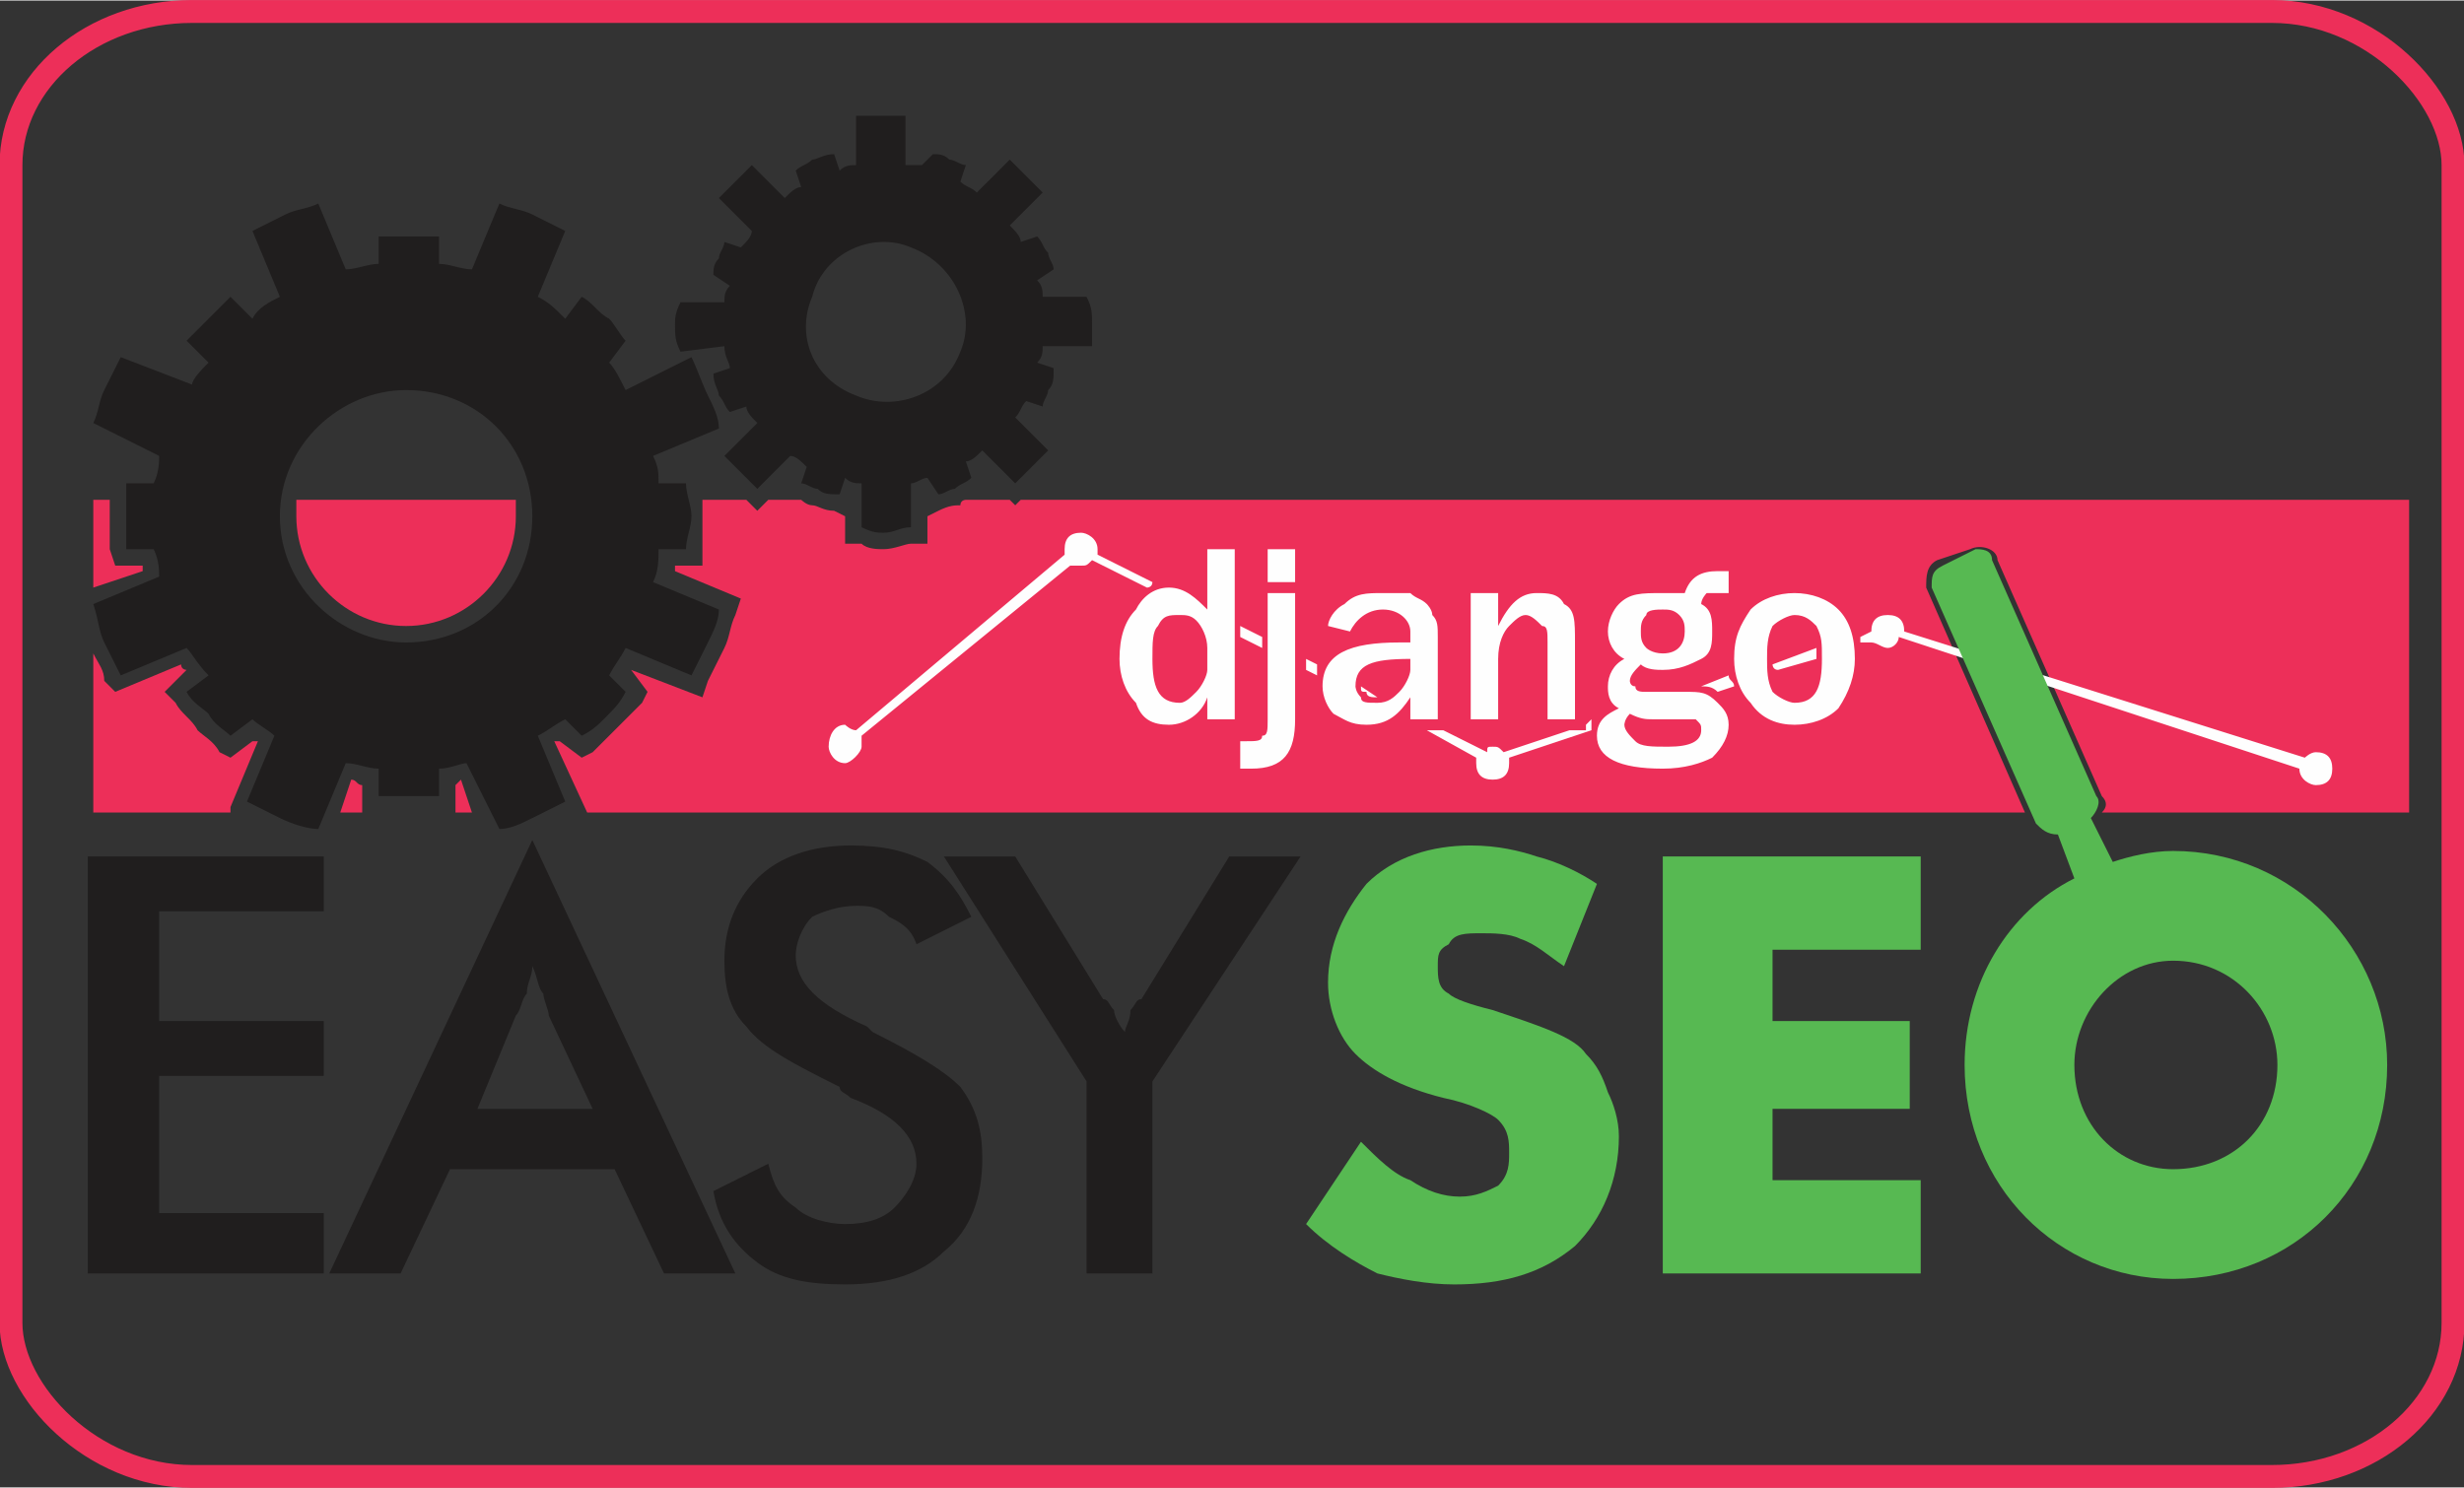 <?xml version="1.0" encoding="UTF-8"?>
<!DOCTYPE svg PUBLIC "-//W3C//DTD SVG 1.1//EN" "http://www.w3.org/Graphics/SVG/1.1/DTD/svg11.dtd">
<!-- Creator: CorelDRAW X7 -->
<svg xmlns="http://www.w3.org/2000/svg" xml:space="preserve" width="8.204mm" height="4.955mm" version="1.1" style="shape-rendering:geometricPrecision; text-rendering:geometricPrecision; image-rendering:optimizeQuality; fill-rule:evenodd; clip-rule:evenodd"
viewBox="0 0 449 271"
 xmlns:xlink="http://www.w3.org/1999/xlink">
 <rect x="0" y="0" width="449" height="271" fill="#333333" stroke="none"/>
 <defs>
  <style type="text/css">
   <![CDATA[
    .str0 {stroke:#ED2F59;stroke-width:4.171}
    .fil2 {fill:none}
    .fil3 {fill:#FEFEFE}
    .fil0 {fill:#ED2F59}
    .fil6 {fill:#57B952}
    .fil1 {fill:#201E1E}
    .fil5 {fill:#57B952;fill-rule:nonzero}
    .fil4 {fill:#201E1E;fill-rule:nonzero}
   ]]>
  </style>
 </defs>
 <g id="Layer_x0020_1">
  <g id="_410737352">
   <g>
    <path class="fil0" d="M439 91l-253 0 -1 1 -1 -1 -8 0c0,0 -1,0 -1,1 -1,0 -2,0 -4,1l-2 1 0 -1 0 6 -3 0c-1,0 -3,1 -5,1 -1,0 -3,0 -4,-1l-3 0 0 -5 0 0 -2 -1c-2,0 -3,-1 -4,-1 -1,0 -2,-1 -2,-1l-6 0 -2 2 -2 -2 0 0 -8 0c0,1 0,2 0,3 0,2 0,4 0,6l0 3 -5 0c0,0 0,1 0,1l12 5 -1 3c-1,2 -1,4 -2,6 -1,2 -2,4 -3,6l-1 3 -13 -5c0,0 0,0 0,0l3 4 -1 2c-2,2 -3,3 -5,5 -1,1 -2,2 -4,4l-2 1 -4 -3c0,0 0,0 -1,0l6 13 0 0 262 0 -18 -41c0,-2 0,-4 2,-5l6 -2c2,-1 5,0 5,2l19 43c1,1 1,2 0,3l56 0 0 -57zm-345 0l-40 0c0,1 0,2 0,3 0,11 9,20 20,20 11,0 20,-9 20,-20 0,-1 0,-2 0,-3zm-74 0l-3 0 0 16 9 -3c0,-1 0,-1 0,-1l-5 0 -1 -3c0,-2 0,-4 0,-6 0,-1 0,-2 0,-3zm-3 28l0 29 25 0 0 -1 5 -12c0,0 -1,0 -1,0l-4 3 -2 -1c-1,-2 -3,-3 -4,-4 -1,-2 -3,-3 -4,-5l-2 -2 4 -4c0,0 -1,0 -1,-1l-12 5 -2 -2c0,-2 -1,-3 -2,-5zm45 29l4 0 0 -5c-1,0 -1,-1 -2,-1l-2 6zm21 0l3 0 -2 -6c-1,1 -1,1 -1,1l0 5z"/>
    <g>
     <path class="fil1" d="M111 66l3 -4c-1,-1 -2,-3 -3,-4 -2,-1 -3,-3 -5,-4l-3 4c-2,-2 -3,-3 -5,-4l5 -12c-2,-1 -4,-2 -6,-3 -2,-1 -4,-1 -6,-2l-5 12c-2,0 -4,-1 -6,-1l0 -5c-2,0 -4,0 -6,0 -2,0 -4,0 -5,0l0 5c-2,0 -4,1 -6,1l-5 -12c-2,1 -4,1 -6,2 -2,1 -4,2 -6,3l5 12c-2,1 -4,2 -5,4l-4 -4c-1,1 -3,3 -4,4 -1,1 -3,3 -4,4l4 4c-1,1 -3,3 -3,4l-13 -5c-1,2 -2,4 -3,6 -1,2 -1,4 -2,6l12 6c0,1 0,3 -1,5l-5 0c0,2 0,4 0,6 0,2 0,4 0,6l5 0c1,2 1,4 1,5l-12 5c1,3 1,5 2,7 1,2 2,4 3,6l12 -5c1,1 2,3 4,5l-4 3c1,2 3,3 4,4 1,2 3,3 4,4l4 -3c1,1 3,2 4,3l-5 12c2,1 4,2 6,3 2,1 5,2 7,2l5 -12c2,0 4,1 6,1l0 5c1,0 3,0 5,0 2,0 4,0 6,0l0 -5c2,0 4,-1 5,-1l6 12c2,0 4,-1 6,-2 2,-1 4,-2 6,-3l-5 -12c2,-1 3,-2 5,-3l3 3c2,-1 3,-2 4,-3 2,-2 3,-3 4,-5l-3 -3c1,-2 2,-3 3,-5l12 5c1,-2 2,-4 3,-6 1,-2 2,-4 2,-6l-12 -5c1,-2 1,-4 1,-6l5 0c0,-2 1,-4 1,-6 0,-2 -1,-4 -1,-6l-5 0c0,-2 0,-3 -1,-5l12 -5c0,-2 -1,-4 -2,-6 -1,-2 -2,-5 -3,-7l-12 6c-1,-2 -2,-4 -3,-5zm-37 5c13,0 23,10 23,23 0,13 -10,23 -23,23 -12,0 -23,-10 -23,-23 0,-13 11,-23 23,-23z"/>
     <path class="fil1" d="M189 51l3 -2c0,-1 -1,-2 -1,-3 -1,-1 -1,-2 -2,-3l-3 1c0,-1 -1,-2 -2,-3l6 -6c-1,-1 -2,-2 -3,-3 -1,-1 -2,-2 -3,-3l-6 6c-1,-1 -2,-1 -3,-2l1 -3c-1,0 -2,-1 -3,-1 -1,-1 -2,-1 -3,-1l-2 2c-1,0 -2,0 -3,0l0 -9c-2,0 -3,0 -4,0 -2,0 -3,0 -5,0l0 9c-1,0 -2,0 -3,1l-1 -3c-2,0 -3,1 -4,1 -1,1 -2,1 -3,2l1 3c-1,0 -2,1 -3,2l-6 -6c-1,1 -2,2 -3,3 -1,1 -2,2 -3,3l6 6c0,1 -1,2 -2,3l-3 -1c0,1 -1,2 -1,3 -1,1 -1,2 -1,3l3 2c-1,1 -1,2 -1,3l-8 0c-1,2 -1,3 -1,4 0,2 0,3 1,5l8 -1c0,2 1,3 1,4l-3 1c0,2 1,3 1,4 1,1 1,2 2,3l3 -1c0,1 1,2 2,3l-6 6c1,1 2,2 3,3 1,1 2,2 3,3l6 -6c1,0 2,1 3,2l-1 3c1,0 2,1 3,1 1,1 2,1 4,1l1 -3c1,1 2,1 3,1l0 8c2,1 3,1 4,1 2,0 3,-1 5,-1l0 -8c1,0 2,-1 3,-1l2 3c1,0 2,-1 3,-1 1,-1 2,-1 3,-2l-1 -3c1,0 2,-1 3,-2l6 6c1,-1 2,-2 3,-3 1,-1 2,-2 3,-3l-6 -6c1,-1 1,-2 2,-3l3 1c0,-1 1,-2 1,-3 1,-1 1,-2 1,-4l-3 -1c1,-1 1,-2 1,-3l9 0c0,-2 0,-3 0,-4 0,-2 0,-3 -1,-5l-8 0c0,-1 0,-2 -1,-3zm-23 -6c8,3 12,12 9,19 -3,8 -12,11 -19,8 -8,-3 -11,-11 -8,-18 2,-8 11,-12 18,-9z"/>
    </g>
   </g>
   <rect class="fil2 str0" x="2" y="2" width="445" height="267" rx="33" ry="28"/>
   <path class="fil3" d="M225 131l-5 0 0 -4c-1,3 -4,5 -7,5 -3,0 -5,-1 -6,-4 -2,-2 -3,-5 -3,-8 0,-4 1,-7 3,-9 1,-2 3,-4 6,-4 3,0 5,2 7,4l0 -11 5 0 0 31zm-71 1c0,0 1,1 2,1l38 -32c0,0 0,-1 0,-1 0,-2 1,-3 3,-3 1,0 3,1 3,3 0,0 0,1 0,1l10 5c0,1 -1,1 -1,1l-10 -5c-1,1 -1,1 -2,1 -1,0 -1,0 -2,0l-38 31c0,1 0,1 0,2 0,1 -2,3 -3,3 -2,0 -3,-2 -3,-3 0,-2 1,-4 3,-4zm72 -18l4 2 0 2 -4 -2 0 -2zm12 6l2 1c0,1 0,1 0,2l-2 -1 0 -2zm10 5l3 2 0 0c-1,0 -2,0 -2,-1 -1,0 -1,0 -1,-1zm15 8l8 4c0,-1 0,-1 1,-1 1,0 1,0 2,1l12 -4 3 0 0 -1 1 -1c0,1 0,2 0,2l-15 5c0,0 0,1 0,1 0,2 -1,3 -3,3 -2,0 -3,-1 -3,-3 0,0 0,-1 0,-1l-9 -5 3 0zm47 -8l5 -2c0,1 1,1 1,2l-3 1c-1,-1 -2,-1 -3,-1zm13 -4l8 -3c0,1 0,1 0,2l0 0 -7 2c-1,0 -1,-1 -1,-1zm16 -5l2 -1c0,0 0,0 0,0 0,-2 1,-3 3,-3 2,0 3,1 3,3l0 0 73 23c0,0 1,-1 2,-1 2,0 3,1 3,3 0,2 -1,3 -3,3 -1,0 -3,-1 -3,-3 0,0 0,0 0,0l-73 -24c0,1 -1,2 -2,2 -1,0 -2,-1 -3,-1l-2 0c0,0 0,-1 0,-1zm-83 15l0 0 0 0 0 0zm71 1c-3,0 -6,-1 -8,-4 -2,-2 -3,-5 -3,-8 0,-4 1,-6 3,-9 2,-2 5,-3 8,-3 3,0 6,1 8,3 2,2 3,5 3,9 0,3 -1,6 -3,9 -2,2 -5,3 -8,3zm0 -4c4,0 5,-3 5,-8 0,-3 0,-4 -1,-6 -1,-1 -2,-2 -4,-2 -1,0 -3,1 -4,2 -1,2 -1,4 -1,6 0,2 0,4 1,6 1,1 3,2 4,2zm-12 -24l0 4 -2 0c-1,0 -1,0 -2,0 0,0 -1,1 -1,2 2,1 2,3 2,5 0,2 0,4 -2,5 -2,1 -4,2 -7,2 -1,0 -3,0 -4,-1 -1,1 -2,2 -2,3 0,0 0,1 1,1 0,1 1,1 2,1l7 0c3,0 4,0 6,2 1,1 2,2 2,4 0,2 -1,4 -3,6 -2,1 -5,2 -9,2 -8,0 -12,-2 -12,-6 0,-3 2,-4 4,-5 -2,-1 -2,-3 -2,-4 0,-2 1,-4 3,-5 -2,-1 -3,-3 -3,-5 0,-2 1,-4 2,-5 2,-2 4,-2 8,-2 1,0 3,0 4,0 1,-3 3,-4 6,-4l2 0zm-12 15c3,0 4,-2 4,-4 0,-1 0,-2 -1,-3 -1,-1 -2,-1 -3,-1 -1,0 -3,0 -3,1 -1,1 -1,2 -1,3 0,1 0,2 1,3 0,0 1,1 3,1zm-6 11c-1,1 -1,2 -1,2 0,1 1,2 2,3 1,1 3,1 6,1 4,0 6,-1 6,-3 0,-1 0,-1 -1,-2 -1,0 -2,0 -3,0l-5 0c-1,0 -2,0 -4,-1zm-10 1l-5 0 0 -14c0,-2 0,-3 -1,-3 -1,-1 -2,-2 -3,-2 -1,0 -2,1 -3,2 -1,1 -2,3 -2,6l0 11 -5 0 0 -23 5 0 0 6c2,-4 4,-6 7,-6 2,0 4,0 5,2 2,1 2,3 2,7l0 14zm-25 0l-5 0c0,-1 0,-2 0,-4 -2,3 -4,5 -8,5 -3,0 -4,-1 -6,-2 -1,-1 -2,-3 -2,-5 0,-6 5,-8 14,-8 1,0 1,0 2,0l0 -2c0,-2 -2,-4 -5,-4 -3,0 -5,2 -6,4l-4 -1c0,-1 1,-3 3,-4 2,-2 4,-2 7,-2 2,0 4,0 5,0 1,1 2,1 3,2 0,0 1,1 1,2 1,1 1,2 1,4l0 11c0,1 0,3 0,4zm-5 -11c-7,0 -10,1 -10,5 0,0 0,1 1,2 0,1 1,1 3,1 2,0 3,-1 4,-2 1,-1 2,-3 2,-4l0 -2zm-21 -14l-5 0 0 -6 5 0 0 6zm0 2l0 23c0,6 -2,9 -8,9 0,0 -1,0 -2,0l0 -5c0,0 1,0 1,0 2,0 3,0 3,-1 1,0 1,-1 1,-3l0 -23 5 0zm-16 10c0,-2 -1,-4 -2,-5 -1,-1 -2,-1 -3,-1 -2,0 -3,0 -4,2 -1,1 -1,3 -1,6 0,5 1,8 5,8 1,0 2,-1 3,-2 1,-1 2,-3 2,-4l0 -4z"/>
   <g>
    <path class="fil4" d="M87 202l21 0 -8 -17c0,-1 -1,-3 -1,-4 -1,-1 -1,-3 -2,-5 0,2 -1,3 -1,5 -1,1 -1,3 -2,4l-7 17zm34 30l-9 -19 -30 0 -9 19 -13 0 37 -79 37 79 -13 0z"/>
    <path class="fil4" d="M130 217l10 -5c1,4 2,6 5,8 2,2 6,3 9,3 4,0 7,-1 9,-3 2,-2 4,-5 4,-8 0,-5 -4,-9 -12,-12 -1,-1 -2,-1 -2,-2 -8,-4 -14,-7 -17,-11 -3,-3 -4,-7 -4,-12 0,-6 2,-11 6,-15 4,-4 10,-6 17,-6 6,0 10,1 14,3 4,3 6,6 8,10l-10 5c-1,-3 -3,-4 -5,-5 -2,-2 -4,-2 -6,-2 -3,0 -6,1 -8,2 -2,2 -3,5 -3,7 0,5 4,9 13,13 1,1 1,1 1,1 8,4 13,7 16,10 3,4 4,8 4,13 0,7 -2,13 -7,17 -4,4 -10,6 -18,6 -7,0 -12,-1 -16,-4 -4,-3 -7,-7 -8,-13z"/>
    <path class="fil4" d="M198 232l0 -35 -26 -41 13 0 16 26c1,0 1,1 2,2 0,1 1,3 2,4 0,-1 1,-2 1,-4 1,-1 1,-2 2,-2l16 -26 13 0 -27 41 0 35 -12 0z"/>
    <polygon class="fil4" points="16,232 16,156 59,156 59,166 29,166 29,186 59,186 59,196 29,196 29,221 59,221 59,232 "/>
    <path class="fil5" d="M248 208c3,3 6,6 9,7 3,2 6,3 9,3 3,0 5,-1 7,-2 2,-2 2,-4 2,-6 0,-2 0,-4 -2,-6 -1,-1 -5,-3 -10,-4 -8,-2 -13,-5 -16,-8 -3,-3 -5,-8 -5,-13 0,-7 3,-13 7,-18 5,-5 12,-7 19,-7 5,0 9,1 12,2 4,1 8,3 11,5l-6 15c-3,-2 -5,-4 -8,-5 -2,-1 -5,-1 -7,-1 -3,0 -5,0 -6,2 -2,1 -2,2 -2,4 0,2 0,4 2,5 1,1 4,2 8,3l0 0c9,3 15,5 17,8 2,2 3,4 4,7 1,2 2,5 2,8 0,8 -3,15 -8,20 -6,5 -13,7 -22,7 -5,0 -10,-1 -14,-2 -4,-2 -9,-5 -13,-9l10 -15z"/>
    <polygon class="fil5" points="303,232 303,156 350,156 350,173 323,173 323,186 348,186 348,202 323,202 323,215 350,215 350,232 "/>
    <path class="fil6" d="M378 194c0,-10 8,-19 18,-19 11,0 19,9 19,19 0,11 -8,19 -19,19 -10,0 -18,-8 -18,-19zm0 -34l-3 -8c-2,0 -3,-1 -4,-2l-19 -43c0,-2 0,-3 2,-4l6 -3c1,0 3,0 3,2l19 43c1,1 0,3 -1,4l4 8c3,-1 7,-2 11,-2 22,0 39,18 39,39 0,22 -17,39 -39,39 -21,0 -38,-17 -38,-39 0,-15 8,-28 20,-34z"/>
   </g>
  </g>
 </g>
</svg>
